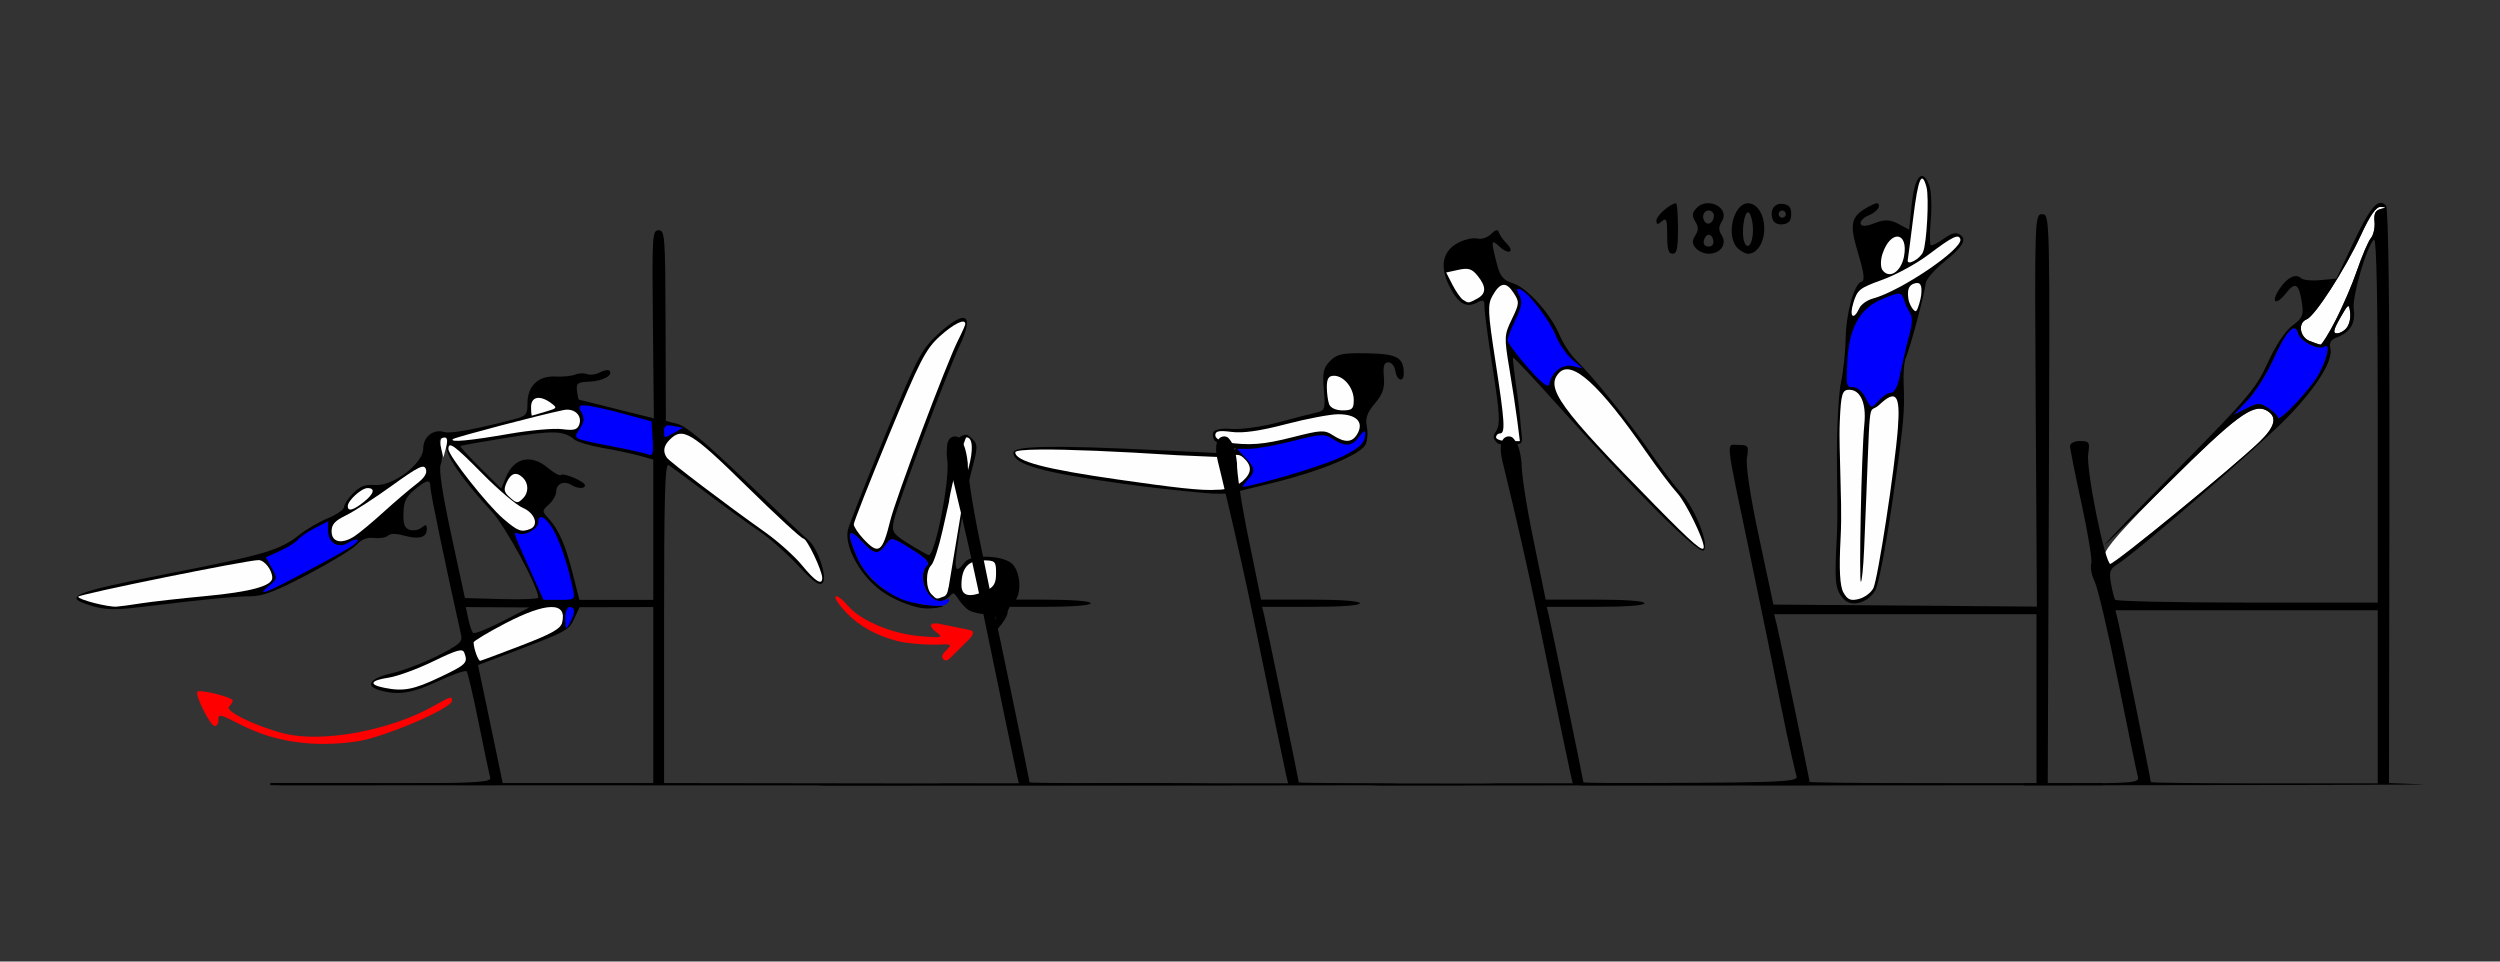 <?xml version="1.0" encoding="UTF-8" standalone="no"?>
<!-- Created with Inkscape (http://www.inkscape.org/) -->

<svg
   xmlns:dc="http://purl.org/dc/elements/1.1/"
   xmlns:cc="http://creativecommons.org/ns#"
   xmlns:rdf="http://www.w3.org/1999/02/22-rdf-syntax-ns#"
   xmlns:svg="http://www.w3.org/2000/svg"
   xmlns="http://www.w3.org/2000/svg"
   xmlns:sodipodi="http://sodipodi.sourceforge.net/DTD/sodipodi-0.dtd"
   xmlns:inkscape="http://www.inkscape.org/namespaces/inkscape"
   id="svg3366"
   version="1.1"
   inkscape:version="0.91 r13725"
   width="650"
   height="250"
   viewBox="0 0 650 250"
   sodipodi:docname="ub120102.svg">
  <rect x="0" y="0" width="650" height="250" fill="#333333" stroke="none"/>
  <defs
     id="defs3370" />
  <sodipodi:namedview
     pagecolor="#a8a8a8"
     bordercolor="#666666"
     borderopacity="1"
     objecttolerance="10"
     gridtolerance="10"
     guidetolerance="10"
     inkscape:pageopacity="0"
     inkscape:pageshadow="2"
     inkscape:window-width="1401"
     inkscape:window-height="942"
     id="namedview3368"
     showgrid="false"
     inkscape:zoom="0.95918391"
     inkscape:cx="343.49007"
     inkscape:cy="-60.160408"
     inkscape:window-x="0"
     inkscape:window-y="0"
     inkscape:window-maximized="0"
     inkscape:current-layer="svg3366" />
  <g
     id="g5347"
     transform="translate(-23.318,-181.027)">
    <g
       id="g4845"
       transform="translate(117.588,-53.835)">
      <path
         style="fill:#000000"
         d="m 349.906,287.695 c -1.186,-0.012 -2.405,0.429 -3.291,1.5 -0.966,1.167 -0.989,1.865 -0.107,3.281 0.87,1.398 0.87,2.2 0,3.598 -0.882,1.416 -0.858,2.114 0.107,3.281 0.675,0.815 2.175,1.482 3.334,1.482 3.081,0 4.866,-2.473 3.439,-4.764 -0.87,-1.398 -0.87,-2.2 0,-3.598 1.579,-2.536 -0.873,-4.755 -3.482,-4.781 z m -8.402,0.018 c -1.412,0 -5.105,3.214 -5.105,4.441 0,1.15 0.26,1.196 1.4,0.246 1.215,-1.012 1.402,-0.528 1.402,3.635 0,3.644 0.339,4.803 1.402,4.803 1.113,0 1.402,-1.354 1.402,-6.562 0,-3.609 -0.227,-6.562 -0.502,-6.562 z m 18.725,0 c -3.835,0 -5.84,8.539 -2.736,11.652 0.808,0.81 2.039,1.473 2.736,1.473 2.349,0 4.207,-2.897 4.207,-6.562 0,-3.665 -1.858,-6.562 -4.207,-6.562 z m 8.689,0.135 c -2.032,-0.04 -3.122,1.87 -2.25,4.15 0.338,0.883 1.406,1.352 2.67,1.172 1.545,-0.22 2.105,-0.926 2.105,-2.645 0,-1.718 -0.561,-2.425 -2.105,-2.645 -0.144,-0.02 -0.284,-0.031 -0.42,-0.033 z m -18.969,1.74 c 0.771,0 1.402,0.609 1.402,1.352 0,1.566 -1.335,2.623 -2.207,1.748 -1.117,-1.12 -0.603,-3.1 0.805,-3.1 z m 19.158,0 c 0.514,0 0.936,0.422 0.936,0.938 0,0.516 -0.422,0.938 -0.936,0.938 -0.514,0 -0.934,-0.422 -0.934,-0.938 0,-0.516 0.42,-0.938 0.934,-0.938 z m -8.879,0.469 c 0.514,0 1.069,1.637 1.232,3.639 0.318,3.887 -1.201,6.721 -2.201,4.107 -0.823,-2.15 -0.123,-7.746 0.969,-7.746 z m -10.27,5.854 c 0.515,-0.039 1.025,0.424 1.215,1.412 0.197,1.026 -0.262,1.641 -1.225,1.641 -0.898,0 -1.413,-0.606 -1.236,-1.455 0.211,-1.018 0.731,-1.559 1.246,-1.598 z"
         id="path4441-7"
         inkscape:connector-curvature="0" />
      <path
         sodipodi:nodetypes="ccccsssssscscccccsscssssssscscsccssssssssssssssssssssssscccccccsscccssssssscccccccssccccsccsssccccccsccccccccccccccccc"
         style="fill:#000000"
         d="m 76.969,294.733 c 1.636,0 1.734,1.323 1.809,24.781 l 0.078,24.783 3.117,0.812 c 2.169,0.566 7.572,5.09 17.758,14.873 8.051,7.733 15.32,14.616 16.15,15.295 2.463,2.013 5.071,9.79 3.734,11.131 -0.864,0.867 -2.316,-0.165 -6.451,-4.582 -2.935,-3.135 -7.44,-7.114 -10.01,-8.84 -2.57,-1.726 -8.668,-6.143 -13.551,-9.818 -4.883,-3.675 -9.404,-6.995 -10.047,-7.379 -0.928,-0.554 -1.168,7.905 -1.168,41.055 l 0,41.754 17.523,0.277 0,-0.002 c 5.586,0.088 -45.396,0.08 -117.586,0.128 l 0,-0.366 c 51.271,-0.007 55.288,-0.134 54.857,-1.637 -0.259,-0.902 -1.618,-7.336 -3.021,-14.297 -1.403,-6.961 -2.798,-12.943 -3.098,-13.295 -0.3,-0.351 -3.651,0.809 -7.447,2.578 -6.734,3.139 -10.31,3.703 -15.061,2.377 -4.07,-1.136 -2.713,-3.145 3.002,-4.447 2.936,-0.669 8.303,-2.714 11.928,-4.545 5.692,-2.875 6.529,-3.616 6.125,-5.422 C 21.605,382.025 17.641,362.957 17.641,361.608 c 0,-2.25 -0.82,-2.129 -4.162,0.611 -2.184,1.79 -2.778,3.054 -2.854,6.055 -0.073,2.92 0.304,3.919 1.637,4.344 0.952,0.303 2.342,0.043 3.088,-0.578 1.093,-0.91 1.355,-0.829 1.355,0.42 0,2.15 -2.05,2.727 -5.902,1.66 -2.11,-0.584 -3.59,-0.582 -4.176,0.006 -0.499,0.501 -2.116,0.773 -3.592,0.604 -1.841,-0.211 -3.271,0.335 -4.553,1.738 -1.028,1.126 -6.742,4.606 -12.695,7.734 -8.417,4.423 -11.728,5.688 -14.889,5.688 -3.913,0 -12.089,0.803 -28.959,2.844 -6.15,0.744 -8.893,0.681 -12.148,-0.279 -8.165,-2.407 -5.651,-3.489 19.625,-8.434 25.156,-4.921 29.14,-6.103 34.254,-10.18 1.749,-1.394 5.06,-3.312 7.357,-4.26 2.297,-0.948 4.178,-2.27 4.18,-2.938 0.002,-0.668 1.067,-2.28 2.367,-3.584 1.788,-1.793 3.149,-2.303 5.594,-2.092 4.69,0.405 12.604,-5.559 12.604,-9.5 0,-3.081 2.687,-5.164 5.504,-4.268 1.524,0.485 8.381,-0.779 18.094,-3.336 3.198,-0.842 3.506,-1.205 3.506,-4.166 0,-4.49 2.84,-7.187 7.309,-6.938 1.891,0.106 4.175,-0.12 5.074,-0.502 0.9,-0.382 2.297,-0.44 3.105,-0.129 0.808,0.311 2.315,0.11 3.35,-0.445 1.035,-0.556 2.134,-0.757 2.441,-0.449 1.135,1.138 -1.684,2.709 -5.121,2.852 -3.142,0.131 -3.514,0.397 -3.289,2.369 0.14,1.223 0.351,2.26 0.469,2.303 0.117,0.043 4.556,1.157 9.865,2.475 l 9.654,2.395 -0.246,-24.447 c -0.234,-23.25 -0.162,-24.447 1.482,-24.447 z m -27.188,52.566 c -2.513,-0.066 -6.171,0.394 -12.109,1.35 -6.599,1.062 -12.112,2.045 -12.252,2.186 -0.14,0.14 2.196,2.687 5.189,5.658 l 5.441,5.402 1.203,-2.914 c 2.139,-5.181 6.584,-6.147 11.025,-2.398 1.51,1.275 2.99,2.071 3.289,1.771 0.676,-0.678 6.26,1.731 6.26,2.701 -10e-7,0.958 -2.036,0.871 -3.654,-0.156 -1.804,-1.146 -3.822,-0.217 -3.822,1.758 0,0.896 -0.849,2.399 -1.885,3.34 -1.852,1.681 -1.854,1.742 -0.109,3.66 2.661,2.926 4.372,6.837 6.287,14.373 l 1.729,6.797 9.605,0 9.605,0 0,-18.236 0,-18.238 -3.504,-0.982 c -1.928,-0.541 -6.239,-1.455 -9.58,-2.031 -3.341,-0.576 -6.706,-1.579 -7.477,-2.23 -1.36,-1.148 -2.729,-1.742 -5.242,-1.809 z m -28.727,1.34 c -1.058,0 -1.218,0.607 -0.678,2.578 0.388,1.418 0.356,3.422 -0.072,4.453 -0.511,1.232 0.436,7.497 2.764,18.281 l 3.541,16.406 9.535,0.268 c 5.244,0.147 9.533,-0.025 9.533,-0.383 0,-2.793 -8.477,-18.473 -12.102,-22.385 C 25.72,359.378 21.165,352.67 21.832,350.561 c 0.426,-1.346 0.192,-1.922 -0.777,-1.922 z m 54.529,44.062 -9.578,0.019 -9.58,0.021 -1.402,2.996 c -1.453,3.105 -1.751,3.258 -18.35,9.525 l -6.668,2.518 2.117,10.039 c 1.164,5.521 2.617,12.463 3.229,15.428 l 1.113,5.391 19.561,0 19.559,0 0,-22.969 0,-22.969 z m -48.746,0 0.641,3.047 c 0.352,1.676 0.911,3.327 1.242,3.668 0.331,0.341 3.756,-1.008 7.611,-3 l 7.01,-3.621 -8.252,-0.047 -8.252,-0.047 z"
         id="path4528"
         inkscape:connector-curvature="0" />
      <path
         inkscape:connector-curvature="0"
         style="fill:#fefefe"
         d="m 20.211,410.879 c 6.789,-3.229 7.24,-3.685 6.235,-6.312 -0.445,-1.164 -1.866,-0.771 -8.039,2.224 -4.124,2.001 -9.348,3.916 -11.609,4.256 -4.817,0.725 -5.306,1.806 -1.19,2.632 5.045,1.012 7.63,0.517 14.603,-2.8 z"
         id="path4530" />
      <path
         inkscape:connector-curvature="0"
         style="fill:#fefefe"
         d="m 41.279,402.684 c 7.899,-3.04 10.198,-4.329 10.602,-5.942 1.371,-5.479 -4.058,-5.393 -14.848,0.234 -4.498,2.346 -8.172,4.558 -8.165,4.917 0.032,1.643 1.2,4.861 1.732,4.772 0.326,-0.054 5.131,-1.846 10.679,-3.981 z"
         id="path4533" />
      <path
         inkscape:connector-curvature="0"
         style="fill:#fefefe"
         d="m -57.593,391.731 c 2.57,-0.411 10.14,-1.262 16.822,-1.891 11.652,-1.096 17.29,-2.637 17.29,-4.724 0,-2.001 -1.989,-4.603 -3.538,-4.628 -2.805,-0.046 -46.912,8.907 -46.921,9.524 -0.011,0.738 7.698,2.729 9.985,2.578 0.929,-0.061 3.792,-0.448 6.362,-0.859 z"
         id="path4535" />
      <path
         inkscape:connector-curvature="0"
         style="fill:#fefefe"
         d="m 119.51,385.141 c 0,-1.926 -3.978,-10.252 -4.899,-10.252 -0.512,0 -7.153,-6.117 -14.759,-13.594 -14.362,-14.118 -16.632,-15.494 -19.995,-12.121 -1.59,1.595 -1.834,3.11 -0.753,4.68 0.739,1.073 15.509,12.277 25.509,19.35 3.372,2.385 7.711,6.271 9.642,8.635 3.415,4.18 5.256,5.336 5.256,3.301 z"
         id="path4537" />
      <path
         inkscape:connector-curvature="0"
         style="fill:#fefefe"
         d="m -1.985,374.202 c 1.285,-0.861 4.679,-3.695 7.543,-6.299 2.863,-2.603 6.62,-5.811 8.348,-7.127 2.201,-1.677 2.961,-2.868 2.537,-3.976 -0.507,-1.326 -1.935,-0.624 -8.815,4.332 -4.515,3.253 -9.892,6.73 -11.948,7.726 -2.883,1.397 -3.738,2.349 -3.738,4.156 0,2.905 2.719,3.437 6.075,1.188 z"
         id="path4539" />
      <path
         inkscape:connector-curvature="0"
         style="fill:#fefefe"
         d="m 43.575,372.393 c 2.33,-0.943 1.238,-4.132 -1.869,-5.459 -1.671,-0.713 -6.392,-4.699 -10.492,-8.858 -7.391,-7.497 -8.9,-8.592 -8.9,-6.455 0,1.724 10.1,14.53 14.312,18.146 3.732,3.205 4.656,3.554 6.949,2.626 z"
         id="path4541" />
      <path
         inkscape:connector-curvature="0"
         style="fill:#fefefe"
         d="m 0.225,365.446 c 2.746,-2.167 3.183,-3.682 1.061,-3.682 -1.577,0 -5.14,3.25 -5.14,4.688 0,1.458 1.392,1.115 4.08,-1.006 z"
         id="path4543" />
      <path
         inkscape:connector-curvature="0"
         style="fill:#fefefe"
         d="m 41.753,364.389 c 1.435,-1.44 1.435,-3.81 0,-5.25 -1.721,-1.726 -3.149,-1.349 -4.275,1.129 -0.833,1.834 -0.716,2.533 0.625,3.75 1.976,1.793 2.209,1.817 3.651,0.371 z"
         id="path4545" />
      <path
         inkscape:connector-curvature="0"
         style="fill:#fefefe"
         d="m 21.628,351.493 c 0.652,-2.456 0.372,-3.253 -0.952,-2.717 -0.451,0.183 -0.559,1.387 -0.239,2.676 l 0.58,2.344 0.611,-2.303 z"
         id="path4547" />
      <path
         inkscape:connector-curvature="0"
         style="fill:#fefefe"
         d="m 38.202,347.649 c 5.397,-0.938 11.541,-1.481 13.652,-1.208 3.061,0.396 3.964,0.17 4.455,-1.115 0.914,-2.388 -1.225,-4.432 -4.036,-3.856 -6.107,1.251 -28.322,7.09 -28.8,7.569 -0.9,0.903 4.42,0.401 14.728,-1.39 z"
         id="path4549" />
      <path
         inkscape:connector-curvature="0"
         style="fill:#fefefe"
         d="m 47.535,341.908 c 3.086,-0.887 3.163,-1.008 1.457,-2.259 -2.899,-2.126 -5.183,-1.676 -5.183,1.022 0,1.289 0.105,2.306 0.234,2.259 0.129,-0.046 1.7,-0.506 3.493,-1.022 z"
         id="path4551" />
      <path
         inkscape:connector-curvature="0"
         style="fill:#0000fe"
         d="m 54.057,396.513 c 1.294,-2.425 1.22,-3.812 -0.201,-3.812 -0.675,0 -1.168,1.188 -1.168,2.812 0,3.313 0.097,3.384 1.369,0.999 z"
         id="path4553" />
      <path
         inkscape:connector-curvature="0"
         style="fill:#0000fe"
         d="M 54.691,387.984 C 53.52,382.109 51.218,375.256 49.428,372.311 c -1.944,-3.197 -3.749,-4.003 -3.749,-1.674 0,1.704 -3.42,3.637 -5.214,2.947 -1.46,-0.562 -1.527,-0.754 3.947,11.383 l 2.643,5.859 4.102,0 c 4.069,0 4.097,-0.023 3.535,-2.843 z"
         id="path4555" />
      <path
         inkscape:connector-curvature="0"
         style="fill:#0000fe"
         d="m -15.069,383.706 c 11.567,-6.15 14.343,-7.867 13.723,-8.488 -0.252,-0.252 -1.341,0.095 -2.421,0.771 -2.605,1.632 -5.239,-0.012 -5.198,-3.243 l 0.03,-2.374 -3.364,1.721 c -1.85,0.947 -3.859,2.32 -4.464,3.051 -0.605,0.731 -2.74,2.072 -4.745,2.979 l -3.644,1.649 1.536,2.765 c 1.483,2.669 1.459,2.829 -0.67,4.59 -3.641,3.012 -1.128,2.079 9.216,-3.421 z"
         id="path4557" />
      <path
         inkscape:connector-curvature="0"
         style="fill:#0000fe"
         d="m 75.407,348.995 -0.29,-4.575 -7.477,-2.032 c -4.112,-1.118 -8.438,-2.067 -9.612,-2.109 -1.875,-0.068 -2.01,0.159 -1.102,1.861 0.805,1.509 0.702,2.446 -0.467,4.236 -1.76,2.695 -2.176,2.474 8.606,4.571 4.238,0.824 8.364,1.752 9.168,2.061 1.226,0.472 1.416,-0.177 1.173,-4.012 z"
         id="path4559" />
      <path
         inkscape:connector-curvature="0"
         style="fill:#0000fe"
         d="m 81.085,347.333 2.229,-1.24 -2.463,-0.472 c -1.947,-0.373 -2.463,-0.107 -2.463,1.273 0,2.042 -0.145,2.019 2.696,0.439 z"
         id="path4561" />
      <path
         inkscape:connector-curvature="0"
         style="fill:#fe0000"
         d="m -1.518,427.64 c 7.019,-1.015 24.766,-8.595 24.766,-10.577 0,-1.275 -0.153,-1.23 -4.912,1.438 -11.29,6.33 -28.861,9.546 -38.693,7.083 -7.227,-1.811 -15.516,-5.826 -14.38,-6.966 0.537,-0.538 0.976,-1.266 0.976,-1.617 0,-0.85 -8.49,-2.97 -9.168,-2.289 -0.756,0.759 3.346,8.928 4.483,8.928 0.521,0 0.947,-0.633 0.947,-1.406 0,-1.853 0.186,-1.819 5.872,1.079 8.817,4.494 18.924,5.947 30.109,4.329 z"
         id="path4563" />
      <path
         inkscape:connector-curvature="0"
         id="path4565"
         d="m 294.771,294.726 c -0.326,0.062 -0.765,0.394 -1.377,1.006 -0.909,0.909 -2.507,1.428 -3.553,1.154 -1.045,-0.273 -3.267,0.209 -4.936,1.072 -4.126,2.134 -4.951,6.211 -2.305,11.398 2.279,4.466 4.36,5.674 7.178,4.166 1.642,-0.879 1.927,-0.693 1.922,1.254 -0.003,1.257 0.975,8.521 2.174,16.143 1.764,11.218 1.944,14.233 0.947,15.828 -0.983,1.574 -1.015,1.873 0.029,3.131 0.597,0.689 1.961,0.609 3.812,0.584 2.175,-0.101 3.008,0.081 2.736,-2.172 -0.375,-3.068 -0.433,-5.992 -1.141,-10.729 -0.778,-5.21 -1.292,-9.595 -1.141,-9.746 0.151,-0.151 5.623,5.691 12.162,12.984 19.996,22.303 36.2,38.388 37.432,37.156 1.482,-1.482 -2.261,-10.93 -5.9,-14.895 -1.515,-1.65 -5.195,-6.528 -8.18,-10.838 -5.751,-8.305 -14.663,-19.37 -19.086,-23.695 -1.463,-1.431 -3.361,-4.277 -4.217,-6.324 -2.35,-5.625 -8.361,-12.401 -12.094,-13.633 -2.78,-0.918 -3.492,-1.802 -4.422,-5.494 -1.482,-5.884 -1.429,-6.116 0.898,-4.01 2.372,2.147 3.928,1.285 1.701,-0.941 -0.841,-0.841 -1.718,-2.097 -1.949,-2.789 -0.155,-0.466 -0.367,-0.673 -0.693,-0.611 z"
         style="fill:#000000" />
      <path
         id="path4567"
         d="m 336.13,366.312 c -25.02,-25.487 -28.761,-30.659 -24.998,-34.558 3.296,-3.415 10.498,3.138 22.5,20.472 2.984,4.31 6.665,9.186 8.18,10.836 2.204,2.401 6.894,11.95 6.894,14.037 0,1.581 -2.756,-0.783 -12.576,-10.787 z"
         style="fill:#fefefe"
         inkscape:connector-curvature="0" />
      <path
         id="path4569"
         d="m 294.706,348.562 c 0,-0.55 0.45,-1 1,-1 1.465,0 1.283,-2.917 -1.177,-18.855 -1.966,-12.739 -2.053,-14.643 -0.769,-16.92 2.005,-3.555 3.536,-3.781 5.483,-0.81 1.572,2.399 1.548,2.778 -0.423,6.851 -1.996,4.123 -2.025,4.681 -0.67,12.773 0.78,4.654 1.716,10.824 2.081,13.712 l 0.663,5.25 -3.094,0 c -1.702,0 -3.094,-0.45 -3.094,-1 z"
         style="fill:#fefefe"
         inkscape:connector-curvature="0" />
      <path
         id="path4572"
         d="m 286.095,312.796 c -0.611,-0.404 -1.842,-2.163 -2.736,-3.908 l -1.626,-3.174 3.178,-0.698 c 2.585,-0.568 3.516,-0.281 4.986,1.534 2.327,2.874 2.289,4.683 -0.127,5.976 -2.275,1.218 -2.247,1.216 -3.676,0.27 z"
         style="fill:#fefefe"
         inkscape:connector-curvature="0" />
      <path
         id="path4574"
         d="m 302.956,330.404 c -2.888,-3.267 -5.25,-6.452 -5.25,-7.076 0,-0.624 0.929,-3.053 2.064,-5.398 1.618,-3.342 1.829,-4.701 0.977,-6.293 -0.871,-1.627 -0.807,-1.923 0.319,-1.491 2.128,0.817 7.558,7.957 9.26,12.176 0.83,2.057 2.717,4.772 4.195,6.034 l 2.686,2.294 -2.544,-0.601 c -2.679,-0.633 -5.414,1.453 -6.103,4.654 -0.253,1.178 -1.837,-0.037 -5.603,-4.299 z"
         style="fill:#0000fe"
         inkscape:connector-curvature="0" />
      <path
         inkscape:connector-curvature="0"
         id="path4576"
         d="m 156.156,317.514 c -1.192,-0.042 -3.442,1.37 -6.631,4.299 -4.225,3.881 -5.414,6.162 -13.676,26.25 -4.977,12.1 -9.319,23.141 -9.65,24.537 -0.949,3.997 2.645,11.015 7.809,15.246 2.633,2.157 6.414,3.921 10.104,4.871 2.296,0.591 4.739,0.339 6.619,-0.1 0.433,-0.101 0.051,-0.224 -0.912,-0.34 -0.964,-0.116 -2.515,0.075 -4.375,-0.295 -8.237,-1.64 -14.136,-5.926 -16.867,-12.254 -2.764,-6.406 -2.394,-7.938 1.031,-4.271 3.41,3.651 4.483,3.825 6.43,1.045 1.436,-2.05 1.468,-2.045 6.627,1.129 3.684,2.267 4.874,3.499 4.113,4.26 -2.942,2.942 0.59,10.506 4.25,9.102 0.567,-0.218 1.307,-0.775 2.055,-1.525 1.018,-1.376 1.62,2.068 4.559,4.061 1.064,0.569 3.089,1.035 4.5,1.035 2.58,0 3.427,1.35 1.566,2.5 -0.55,0.34 -0.986,1.379 -0.969,2.309 0.024,1.299 0.604,1.04 2.5,-1.115 1.358,-1.543 2.469,-3.4 2.469,-4.127 0,-0.727 0.675,-1.882 1.5,-2.566 2.395,-1.988 1.939,-8.579 -0.723,-10.443 -2.665,-1.867 -9.847,-2.055 -11.705,-0.307 -0.27,0.254 -1.653,2.255 -2.258,1.945 -0.503,-0.257 -0.277,-2.724 -0.184,-3.477 0.697,-5.627 2.359,-15.855 4.072,-22.285 1.571,-5.897 1.583,-6.578 0.123,-8.037 -1.46,-1.46 -1.825,-1.444 -4.301,0.178 -2.318,1.519 -2.632,2.283 -2.201,5.348 0.728,5.178 -3.267,25.314 -4.898,24.688 -0.701,-0.269 -3.157,-1.678 -5.459,-3.131 -3.802,-2.4 -4.127,-2.925 -3.564,-5.738 0.779,-3.896 13.765,-38.433 17.129,-45.555 2.232,-4.726 2.45,-7.181 0.918,-7.234 z"
         style="fill:#000000" />
      <path
         inkscape:connector-curvature="0"
         id="path4578"
         d="m 155.706,386.996 c 0,-4.432 1.722,-6.434 5.535,-6.434 3.261,0 3.465,0.196 3.465,3.339 0,2.608 -0.558,3.594 -2.547,4.5 -4.303,1.961 -6.453,1.493 -6.453,-1.405 z"
         style="fill:#fefefe" />
      <path
         inkscape:connector-curvature="0"
         id="path4580"
         d="m 130.158,374.916 c -1.349,-1.455 -2.452,-3.133 -2.452,-3.728 0,-0.595 4.096,-10.992 9.101,-23.104 8,-19.357 9.603,-22.475 13.25,-25.769 3.682,-3.326 6.649,-4.76 6.649,-3.213 0,0.297 -0.848,2.209 -1.884,4.25 -2.908,5.725 -16.198,41.073 -17.626,46.879 -2.054,8.35 -3.035,9.003 -7.037,4.685 z"
         style="fill:#fefefe" />
      <path
         sodipodi:nodetypes="cssssccccsscscccccsssc"
         inkscape:connector-curvature="0"
         id="path4582"
         d="m 123.163,389.883 c -0.075,0.002 -0.136,0.024 -0.18,0.068 -0.352,0.352 0.904,2.243 2.791,4.203 3.425,3.556 7.759,5.952 13.432,7.424 1.65,0.428 5.362,0.825 8.25,0.881 1.722,0.034 2.858,0.029 3.639,-0.078 0.002,-3.2e-4 0.005,3.2e-4 0.008,0 2.724,0.034 1.358,0.589 0.447,1.793 -0.007,0.009 -0.009,0.018 -0.016,0.027 -0.466,0.368 -0.828,0.96 -0.828,1.42 0,0.518 0.45,0.941 1,0.941 0.084,0 0.164,-0.022 0.242,-0.053 0.044,0.01 0.088,0.021 0.123,0.01 0.376,-0.125 4.224,-4.106 5.43,-5.236 0.68,-0.647 1.205,-1.422 1.205,-1.844 -0.058,-0.633 -0.519,-0.71 -1.062,-0.826 -0.281,-0.055 -2.849,-0.557 -8.113,-1.641 -0.31,-0.037 -0.514,-0.038 -0.648,-0.016 -1.544,-0.048 -1.548,0.863 0.326,2.301 1.846,1.416 1.536,1.495 -4.055,1.031 -7.538,-0.625 -15.704,-4.056 -19.012,-7.986 -1.212,-1.44 -2.452,-2.431 -2.979,-2.42 z"
         style="fill:#fe0000" />
      <path
         inkscape:connector-curvature="0"
         id="path4584"
         d="m 142.964,391.506 c -5.614,-1.108 -12.061,-6.384 -14.388,-11.777 -2.764,-6.406 -2.394,-7.94 1.031,-4.273 3.41,3.651 4.482,3.825 6.429,1.045 1.436,-2.05 1.469,-2.045 6.627,1.129 3.684,2.267 4.874,3.5 4.113,4.261 -3.061,3.061 0.605,10.5 4.449,9.025 1.245,-0.478 1.583,-0.33 1.086,0.476 -0.811,1.312 -3.129,1.341 -9.347,0.114 z"
         style="fill:#0000fe" />
      <path
         inkscape:connector-curvature="0"
         id="path4586"
         d="m 156.988,348.57 c -0.399,0.004 -3.978,12.157 -4.543,16.879 l -1.664,7.4 c -0.963,4.283 -2.273,8.31 -2.912,8.949 -1.515,1.515 -1.493,6.032 0.037,7.562 1.402,1.402 1.205,1.367 3.219,0.594 0.624,-0.239 1.001,-0.854 1.225,-2.451 l 0,0.221 5.117,-30.881 c 1.407,-4.971 1.216,-8.291 -0.479,-8.273 z"
         style="fill:#fefefe" />
      <path
         inkscape:connector-curvature="0"
         id="path4588"
         d="m 259.046,326.699 c -4.621,-0.003 -5.887,0.411 -7.463,1.986 -1.763,1.763 -2.034,2.984 -1.658,7.514 0.427,5.155 0.328,5.435 -2.135,5.98 -1.421,0.315 -5.883,1.464 -9.914,2.553 -4.033,1.089 -9.43,1.833 -12,1.654 0,0 -2.714,-0.324 -4.213,0.393 -1.238,0.782 -0.199,2.564 -0.199,2.564 0,0 0.376,0.88 5.621,2.086 -0.326,0.847 -3.051,1.304 -5.363,1.193 l -16.258,-0.779 c -26.205,-1.259 -36.258,-1.06 -36.258,0.719 0,3.057 7.352,5.133 28.732,8.113 11.697,1.631 22.026,2.462 23.018,2.52 1.458,0.016 3.712,0.107 4.781,-0.133 l 10.857,-2.639 c 12.201,-2.963 22.74,-7.3 24.152,-9.939 0.518,-0.968 0.68,-3.063 0.361,-4.658 -0.444,-2.219 0.046,-3.644 2.088,-6.07 2.069,-2.459 2.593,-4.017 2.338,-6.934 -0.247,-2.823 0.046,-3.76 1.172,-3.76 0.825,0 1.643,1.012 1.818,2.25 0.36,2.533 2.182,3.104 2.182,0.684 0,-4.197 -1.665,-5.123 -9.463,-5.271 -0.808,-0.015 -1.537,-0.025 -2.197,-0.025 z"
         style="fill:#000000" />
      <path
         inkscape:connector-curvature="0"
         id="path4590"
         d="m 224.456,349.846 c -1.512,-0.229 -2.75,-1.053 -2.75,-1.831 0,-1.086 0.988,-1.284 4.25,-0.851 2.901,0.384 7.379,-0.256 14.109,-2.019 5.423,-1.42 11.555,-2.582 13.628,-2.582 4.619,0 6.634,1.971 5.047,4.936 -1.317,2.461 -3.261,2.616 -6.466,0.516 -2.156,-1.413 -3.062,-1.369 -10.381,0.5 -7.678,1.96 -11.405,2.245 -17.436,1.331 z"
         style="fill:#fefefe" />
      <path
         inkscape:connector-curvature="0"
         id="path4592"
         d="m 251.313,339.98 c -0.334,-0.87 -0.607,-2.895 -0.607,-4.5 0,-2.17 0.473,-2.918 1.845,-2.918 2.583,0 5.155,3.157 5.155,6.329 0,2.279 -0.424,2.671 -2.893,2.671 -1.716,0 -3.14,-0.644 -3.5,-1.582 z"
         style="fill:#fefefe" />
      <path
         inkscape:connector-curvature="0"
         id="path4594"
         d="m 229.983,359.808 c 2.224,-2.458 2.173,-3.139 -0.451,-5.932 l -2.174,-2.314 3.258,0 c 1.792,0 6.867,-0.921 11.277,-2.048 7.32,-1.869 8.226,-1.913 10.381,-0.5 3.236,2.12 5.042,1.943 6.876,-0.675 1.023,-1.46 1.551,-1.717 1.541,-0.75 -0.024,2.348 -1.205,3.562 -5.662,5.822 -3.676,1.864 -15.036,5.486 -23.795,7.588 -2.872,0.689 -2.914,0.649 -1.25,-1.19 z"
         style="fill:#0000fe" />
      <path
         sodipodi:nodetypes="ssscssccs"
         inkscape:connector-curvature="0"
         id="path4596"
         d="m 176.234,351.742 c -4.234,0.036 -6.527,0.275 -6.527,0.723 0,2.331 7.726,4.368 27,7.117 13.898,1.982 21.561,2.958 25.598,2.605 1.811,0.126 5.056,-0.909 6.572,-2.281 2.321,-2.101 2.475,-3.924 0.125,-6.051 -1.761,-1.593 -2.659,-0.032 -7.395,-0.213 l -9.67,-0.42 c -16.202,-1.037 -28.647,-1.54 -35.703,-1.48 z"
         style="fill:#fefefe" />
      <path
         style="fill:#000000"
         d="m 223.977,348.328 c -0.125,0.003 -0.253,0.02 -0.381,0.051 -1.537,0.374 -2.016,2.387 -1.455,5.316 0.067,0.305 0.13,0.69 0.207,1.016 0.444,1.878 5.054,20.378 9.396,41.41 4.342,21.032 8.123,39.189 8.402,40.35 l 0.508,2.109 -19.178,0 c -10.428,-0.183 -20.674,-0.127 -31.035,-0.127 -5.212,0.108 -13.371,0.127 -26.33,0.127 -30.159,0 -57.797,-0.127 -87.832,-0.127 -6.579,0.022 -93.498,0.018 -100.262,-0.002 l 0,0.572 c 30.09,0.037 144.819,0.069 189.367,0.07 106.402,0.003 186.624,-0.122 178.271,-0.277 -2.736,-0.051 -4.804,-0.12 -7.027,-0.184 l -11.006,-0.025 -5.402,-0.027 -35.66,0 c -22.627,0 -41.139,-0.131 -41.139,-0.291 0,-0.471 -8.445,-41.227 -9.021,-43.537 l -0.527,-2.109 12.719,0 c 7.856,0 12.719,-0.358 12.719,-0.938 0,-0.58 -4.908,-0.937 -12.852,-0.938 l -12.85,-0.002 -3.334,-16.262 c -1.774,-8.653 -2.997,-16.793 -2.932,-19.326 -0.003,-0.026 -0.013,-0.046 -0.016,-0.072 -0.178,-1.664 -0.46,-2.965 -0.807,-3.994 -0.279,-0.875 -0.857,-1.818 -1.469,-2.43 -0.339,-0.248 -0.7,-0.363 -1.076,-0.354 z"
         id="path4598"
         inkscape:connector-curvature="0"
         sodipodi:nodetypes="scccsccccscccsscccssccsscccccccs" />
      <path
         sodipodi:nodetypes="ssccscccccscccssccsscccccccs"
         inkscape:connector-curvature="0"
         id="path4600"
         d="m 153.977,348.326 c -0.125,0.003 -0.253,0.021 -0.381,0.053 -1.537,0.374 -2.016,2.387 -1.455,5.316 0.067,0.305 0.13,0.69 0.207,1.016 0.444,1.878 5.054,20.378 9.396,41.41 4.342,21.032 8.123,39.189 8.402,40.35 l 0.508,2.109 -19.178,0 c -6.619,0.284 -12.414,0.149 -19.075,0.149 -3.663,0.032 -13.126,0.223 -14.591,0.358 94.33,-0.015 163.565,-0.128 155.846,-0.271 -2.736,-0.051 -4.804,-0.12 -7.027,-0.184 l -11.006,-0.025 -5.402,-0.027 -35.66,0 c -22.627,0 -41.139,-0.131 -41.139,-0.291 0,-0.471 -8.445,-41.227 -9.021,-43.537 l -0.527,-2.109 12.719,0 c 7.856,0 12.719,-0.358 12.719,-0.938 0,-0.58 -4.908,-0.937 -12.852,-0.938 l -12.85,-0.002 -3.334,-16.262 c -1.774,-8.653 -2.997,-16.793 -2.932,-19.326 -0.003,-0.026 -0.013,-0.046 -0.016,-0.072 -0.178,-1.664 -0.46,-2.965 -0.807,-3.994 -0.279,-0.875 -0.857,-1.818 -1.469,-2.43 -0.339,-0.248 -0.7,-0.365 -1.076,-0.355 z"
         style="fill:#000000" />
      <path
         style="fill:#000000"
         d="m 297.977,348.326 c -0.125,0.003 -0.253,0.021 -0.381,0.053 -1.537,0.374 -2.016,2.387 -1.455,5.316 0.067,0.305 0.13,0.69 0.207,1.016 0.444,1.878 5.054,20.378 9.396,41.41 4.342,21.032 8.123,39.189 8.402,40.35 l 0.508,2.109 -19.178,0 c -6.619,0.284 -12.414,0.149 -19.075,0.149 -3.663,0.032 -13.126,0.223 -14.591,0.358 94.33,-0.015 163.565,-0.128 155.846,-0.271 -2.736,-0.051 -4.804,-0.12 -7.027,-0.184 l -11.006,-0.025 -5.402,-0.027 -35.66,0 c -22.627,0 -41.139,-0.131 -41.139,-0.291 0,-0.471 -8.445,-41.227 -9.021,-43.537 l -0.527,-2.109 12.719,0 c 7.856,0 12.719,-0.358 12.719,-0.938 0,-0.58 -4.908,-0.937 -12.852,-0.938 l -12.85,-0.002 -3.334,-16.262 c -1.774,-8.653 -2.997,-16.793 -2.932,-19.326 -0.003,-0.026 -0.013,-0.046 -0.016,-0.072 -0.178,-1.664 -0.46,-2.965 -0.807,-3.994 -0.279,-0.875 -0.857,-1.818 -1.469,-2.43 -0.339,-0.248 -0.7,-0.365 -1.076,-0.355 z"
         id="path4602"
         inkscape:connector-curvature="0"
         sodipodi:nodetypes="ssccscccccscccssccsscccccccs" />
      <path
         style="fill:#000000"
         d="m 405.299,280.643 c -1.083,0.194 -2.043,2.731 -2.505,7.2 l -0.695,6.727 -2.812,-1.507 c -2.108,-1.131 -3.645,-1.178 -6.144,-0.186 -2.228,0.885 -3.437,0.929 -3.651,0.133 -0.175,-0.655 0.805,-1.639 2.18,-2.188 1.375,-0.549 2.533,-1.61 2.575,-2.358 0.056,-1.002 -0.601,-0.993 -2.499,0.033 -4.853,2.623 -5.271,4.361 -2.921,12.167 1.586,5.268 1.818,7.189 0.894,7.436 -1.903,0.51 -4.011,8.139 -4.123,14.925 -0.055,3.346 -0.597,8.383 -1.203,11.193 -0.606,2.809 -1.088,11.395 -1.073,19.078 0.015,7.683 0.299,15.172 -0.025,21.239 -0.638,11.932 -0.435,13.696 1.85,16.133 2.08,2.218 6.541,0.848 8.263,-2.54 0.754,-1.483 2.623,-11.185 4.155,-21.56 3.287,-22.264 3.416,-25.018 3.108,-31.882 -0.126,-2.804 0.144,-5.904 0.599,-6.89 1.06,-2.297 4.929,-16.818 5.128,-19.249 0.083,-1.018 2.223,-3.517 4.753,-5.556 5.058,-4.075 6.129,-5.993 4.03,-7.205 -1.024,-0.591 -2.091,-0.286 -4.132,1.18 -1.514,1.087 -3.005,1.831 -3.314,1.652 -0.309,-0.178 -0.307,-3.211 0.004,-6.74 0.311,-3.529 0.111,-7.565 -0.443,-8.966 -0.657,-1.66 -1.35,-2.387 -2,-2.271 z"
         id="path4628"
         inkscape:connector-curvature="0"
         sodipodi:nodetypes="ccccsssssssssssssssssscssssc" />
      <path
         inkscape:connector-curvature="0"
         style="fill:#fefefe"
         d="m 385.009,388.89 c -0.923,-1.659 -1.152,-6.081 -0.728,-14.04 0.34,-6.39 0.021,-11.723 -0.053,-16.448 -0.074,-4.725 -0.352,-9.492 -0.153,-13.998 0.315,-7.125 0.631,-8.195 2.427,-8.206 2.918,-0.018 4.485,3.439 3.972,8.764 -0.821,8.531 -1.411,40.868 -0.931,41.145 0.263,0.152 0.649,-3.657 0.857,-8.464 1.867,-43.025 0.735,-34.51 3.885,-37.479 4.408,-4.154 5.555,-2.754 4.9,5.981 -0.789,10.52 -5.2,39.177 -6.374,41.626 -0.548,1.143 -2.224,2.408 -3.726,2.81 -2.157,0.578 -3.012,0.223 -4.077,-1.69 z"
         id="path4630"
         sodipodi:nodetypes="sssssssssssss" />
      <path
         inkscape:connector-curvature="0"
         style="fill:#fefefe"
         d="m 401.913,312.571 c -0.264,-1.97 -0.155,-3.556 1.634,-4.036 1.505,-0.403 1.968,0.442 1.69,3.086 -0.097,0.923 -0.877,3.857 -1.322,4.108 -0.571,0.322 -1.818,-1.778 -2.003,-3.158 z"
         id="path4632"
         sodipodi:nodetypes="sssss" />
      <path
         inkscape:connector-curvature="0"
         style="fill:#fefefe"
         d="m 387.606,313.583 c 1.06,-3.409 1.597,-3.835 7.556,-5.989 3.594,-1.299 8.905,-4.202 12.078,-6.601 6.119,-4.627 7.783,-5.424 8.186,-3.921 0.673,2.512 -15.477,13.463 -22.714,15.402 -1.503,0.403 -3.098,1.529 -3.546,2.503 -1.531,3.33 -2.701,2.283 -1.558,-1.394 z"
         id="path4634" />
      <path
         inkscape:connector-curvature="0"
         style="fill:#fefefe"
         d="m 395.166,305.079 c -0.522,-0.719 -0.52,-2.608 0.003,-4.198 2.097,-6.364 6.807,-5.843 5.61,0.621 -0.75,4.05 -3.84,6.018 -5.613,3.577 z"
         id="path4636" />
      <path
         inkscape:connector-curvature="0"
         style="fill:#fefefe"
         d="m 401.744,302.473 c 0.122,-0.703 0.775,-5.735 1.451,-11.184 1.256,-10.124 2.212,-12.288 3.427,-7.754 0.703,2.622 0.081,14.418 -0.885,16.796 -0.766,1.885 -4.275,3.767 -3.993,2.142 z"
         id="path4638" />
      <path
         inkscape:connector-curvature="0"
         style="fill:#0000fe"
         d="m 390.827,338.374 c -0.821,-1.66 -2.192,-2.849 -3.278,-2.842 -1.782,0.011 -1.851,-0.294 -1.523,-6.657 0.411,-7.977 2.764,-13.776 9.253,-16.34 4.504,-1.779 4.793,-2.007 5.69,0.834 1.064,3.372 2.785,2.734 1.212,8.455 -0.952,3.462 -2.437,10.47 -2.836,12.168 -0.399,1.699 -1.291,3.046 -1.981,2.995 -0.691,-0.051 -2.127,0.882 -3.191,2.073 -1.891,2.118 -1.967,2.102 -3.346,-0.686 z"
         id="path4640"
         sodipodi:nodetypes="ssssssscss" />
      <path
         style="fill:#000000"
         d="m 436.719,290.552 c -1.978,-1.8e-4 -1.997,0.566 -1.699,51.014 l 0.301,51.014 -34.25,-0.264 -34.25,-0.264 -3.717,-17.379 c -2.265,-10.593 -3.503,-18.696 -3.17,-20.75 0.51,-3.145 0.363,-3.371 -2.215,-3.371 -3.269,0 -3.567,-2.83 2.996,28.5 2.535,12.1 6.182,29.875 8.105,39.5 1.923,9.625 3.731,17.211 4.016,18.174 0.453,1.531 -4.355,1.699 -56.433,1.738 l 0,0.604 c 9.599,0.002 45.751,0.01 55.816,0.01 29.376,-0.002 56.002,-0.018 80.322,-0.041 l 0,-0.561 -14.395,0 0.285,-73.424 c 0.284,-73.929 0.272,-74.5 -1.713,-74.5 z m -69.717,104 34.107,0 34.109,0 0,22.5 0,21.424 -29.5,0 c -16.225,0 -29.5,-0.144 -29.5,-0.32 0,-0.639 -7.849,-38.176 -8.523,-40.854 z"
         id="path4642"
         inkscape:connector-curvature="0"
         sodipodi:nodetypes="csccccsssssccccccccccccccsscc" />
    </g>
    <path
       d="m 570.535,325.382 c 0,-1.667 4.639,-6.927 16.531,-18.744 17.441,-17.332 22.059,-20.763 25.479,-18.933 2.974,1.592 2.421,4.172 -1.761,8.205 -7.102,6.849 -37.664,31.789 -38.956,31.789 -0.712,0 -1.294,-1.043 -1.294,-2.317 z m 53.25,-55.714 c -2.56,-1.029 -3.059,-4.721 -0.758,-5.604 2.15,-0.825 10.002,-12.989 14.076,-21.807 2.458,-5.32 4.001,-7.523 5.212,-7.442 1.525,0.103 1.514,0.169 -0.097,0.586 -1.309,0.339 -1.735,1.25 -1.524,3.259 0.161,1.534 -0.266,3.462 -0.95,4.286 -0.683,0.823 -2.299,4.592 -3.591,8.375 -2.452,7.178 -8.489,19.425 -9.522,19.315 -0.328,-0.035 -1.61,-0.47 -2.847,-0.968 z m 7.97,-5.959 c 2.175,-3.807 2.295,-3.873 2.602,-1.44 0.357,2.828 -1.308,5.43 -3.475,5.43 -1.064,0 -0.851,-0.973 0.872,-3.991 z"
       id="path2997-32"
       style="fill:#fefefe"
       inkscape:connector-curvature="0"
       sodipodi:nodetypes="sssssscssssssscccssss" />
    <path
       d="m 615.535,289.542 c 0,-0.438 -1.091,-1.512 -2.424,-2.385 -2.223,-1.456 -2.7,-1.449 -5.75,0.091 l -3.326,1.679 3.658,-3.864 c 2.012,-2.125 4.973,-6.789 6.581,-10.364 3.444,-7.658 5.734,-10.121 6.542,-7.033 0.546,2.087 5.202,4.47 6.803,3.481 1.61,-0.995 0.985,2.497 -1.225,6.842 -1.986,3.904 -10.859,13.345 -10.859,11.553 z"
       id="path2991-9"
       style="fill:#0000fe"
       inkscape:connector-curvature="0"
       sodipodi:nodetypes="ssscssssss" />
    <path
       style="fill:#000000"
       d="m 642.531,233.783 c -1.703,-0.24 -3.711,2.695 -7.281,10.232 l -4.479,9.451 -4.139,0.395 c -2.277,0.217 -4.552,-0.014 -5.053,-0.516 -1.322,-1.322 -3.677,-0.137 -5.621,2.83 -2.332,3.559 -0.95,4.463 1.691,1.105 2.462,-3.13 3.402,-2.559 4.172,2.541 0.48,3.178 0.175,3.899 -2.477,5.859 -1.852,1.369 -4.329,5.099 -6.395,9.631 -3.049,6.691 -5.232,9.278 -22.889,27.141 -10.735,10.86 -19.518,19.942 -19.521,20.18 -0.003,0.238 7.433,-6.959 16.525,-15.994 17.441,-17.332 22.06,-20.764 25.48,-18.934 2.974,1.592 2.42,4.172 -1.762,8.205 -6.396,6.169 -37.603,31.789 -38.721,31.789 -1.445,0 -6.435,-24.704 -5.807,-28.75 0.46,-2.966 0.276,-3.25 -2.109,-3.25 -1.483,0 -2.613,0.564 -2.613,1.305 0,0.718 1.361,7.53 3.023,15.139 1.663,7.608 2.782,14.591 2.488,15.518 -0.294,0.927 0.115,3.004 0.91,4.613 0.795,1.61 3.528,13.276 6.074,25.926 2.546,12.65 4.857,23.788 5.135,24.75 0.469,1.626 -0.952,1.75 -20.1,1.75 l -9.588,0 0,0.525 c 63.65,-0.05 107.006,-0.149 103.771,-0.271 l -8.785,-0.332 0.109,-74.588 c 0.071,-48.858 -0.239,-74.934 -0.898,-75.594 -0.376,-0.376 -0.752,-0.601 -1.145,-0.656 z m -0.215,1.031 c 1.525,0.103 1.513,0.169 -0.098,0.586 -1.309,0.339 -1.734,1.25 -1.523,3.26 0.161,1.534 -0.266,3.462 -0.949,4.285 -0.683,0.823 -2.3,4.592 -3.592,8.375 -1.292,3.783 -3.829,9.691 -5.637,13.129 -1.808,3.438 -3.556,6.222 -3.885,6.188 -0.328,-0.035 -1.61,-0.471 -2.848,-0.969 -2.56,-1.029 -3.06,-4.72 -0.758,-5.604 2.15,-0.825 10.002,-12.989 14.076,-21.807 2.458,-5.32 4.002,-7.525 5.213,-7.443 z m -1.709,8.459 c 0.61,0.376 0.928,16.32 0.928,46.727 l 0,47.699 -33.941,0 c -18.668,0 -34.134,-0.337 -34.369,-0.75 -0.235,-0.412 -0.711,-2.33 -1.059,-4.26 -0.526,-2.923 -0.263,-3.74 1.574,-4.887 4.946,-3.089 37.792,-31.469 44.473,-38.426 7.661,-7.978 11.808,-14.717 10.986,-17.857 -0.352,-1.346 0.165,-2.185 1.707,-2.771 3.472,-1.32 4.907,-3.702 4.383,-7.273 -0.475,-3.235 3.276,-16.204 5.26,-18.188 0.02,-0.02 0.039,-0.026 0.059,-0.014 z m -6.734,17.342 c 0.25,0.004 0.35,0.59 0.484,1.654 0.177,1.403 -0.216,3.199 -0.873,3.99 -0.657,0.792 -1.827,1.439 -2.602,1.439 -1.064,0 -0.851,-0.973 0.873,-3.99 1.223,-2.141 1.795,-3.099 2.117,-3.094 z m -13.936,5.77 c 0.382,0.084 0.677,0.509 0.879,1.281 0.546,2.087 5.202,4.47 6.803,3.48 1.61,-0.995 0.985,2.497 -1.225,6.842 -1.986,3.904 -10.859,13.346 -10.859,11.555 0,-0.438 -1.091,-1.513 -2.424,-2.387 -2.223,-1.456 -2.7,-1.448 -5.75,0.092 l -3.326,1.68 3.658,-3.865 c 2.012,-2.125 4.974,-6.788 6.582,-10.363 2.583,-5.744 4.516,-8.565 5.662,-8.314 z m -46.619,73.314 34.109,0 34.107,0 0,22.5 0,22.5 -29.5,0 c -16.225,0 -29.5,-0.144 -29.5,-0.32 0,-0.639 -7.849,-39.252 -8.523,-41.93 l -0.693,-2.75 z"
       id="path2989-8"
       inkscape:connector-curvature="0" />
  </g>
</svg>

